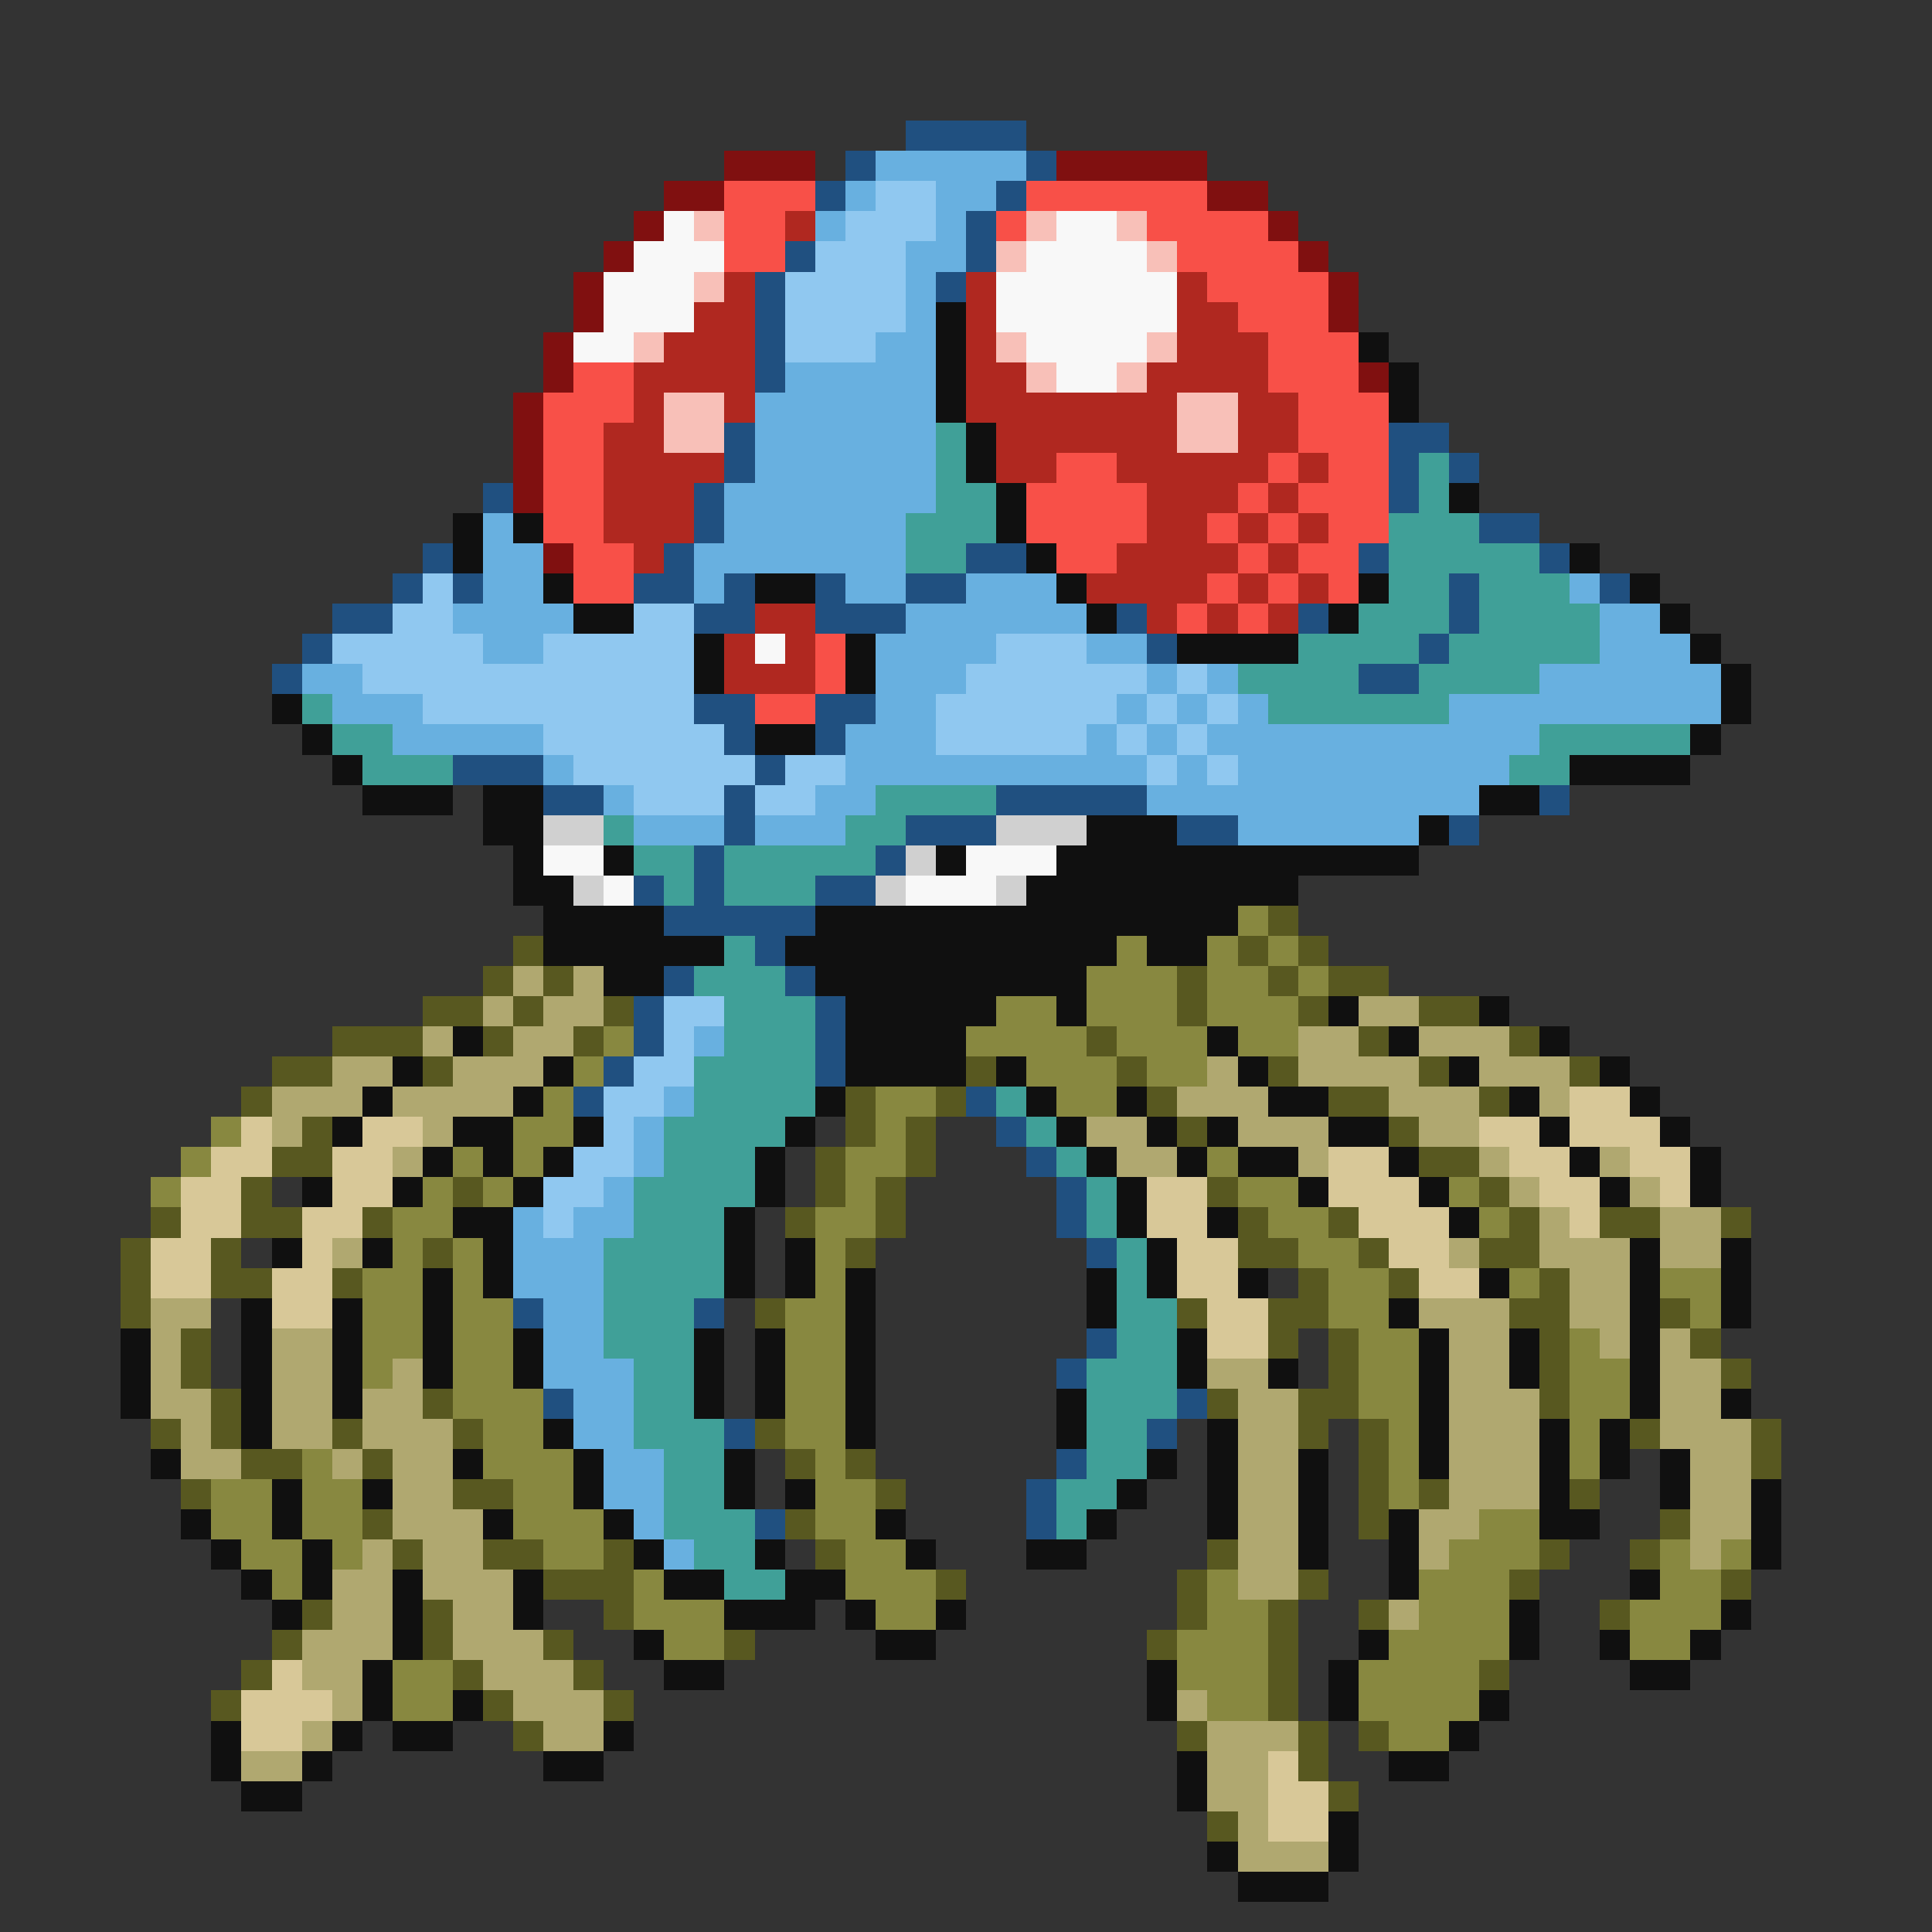<svg xmlns="http://www.w3.org/2000/svg" viewBox="0 -0.5 64 64" shape-rendering="crispEdges">
<rect x="0" y="-0.5" width="64" height="64" fill="#333333" stroke="none"/>
<path stroke="#205080" d="M30 4h4M28 5h1M34 5h1M27 6h1M33 6h1M32 7h1M26 8h1M32 8h1M25 9h1M31 9h1M25 10h1M25 11h1M25 12h1M24 14h1M46 14h2M24 15h1M46 15h1M48 15h1M16 16h1M23 16h1M46 16h1M23 17h1M49 17h2M14 18h1M22 18h1M32 18h2M45 18h1M51 18h1M13 19h1M15 19h1M21 19h2M24 19h1M27 19h1M30 19h2M48 19h1M53 19h1M11 20h2M23 20h2M27 20h3M37 20h1M43 20h1M48 20h1M10 21h1M38 21h1M47 21h1M9 22h1M45 22h2M23 23h2M27 23h2M24 24h1M27 24h1M15 25h3M25 25h1M18 26h2M24 26h1M33 26h5M51 26h1M24 27h1M30 27h3M39 27h2M48 27h1M23 28h1M29 28h1M21 29h1M23 29h1M27 29h2M22 30h5M25 31h1M22 32h1M26 32h1M21 33h1M27 33h1M21 34h1M27 34h1M20 35h1M27 35h1M19 36h1M32 36h1M33 37h1M34 38h1M35 39h1M35 40h1M36 41h1M17 43h1M23 43h1M36 44h1M35 45h1M18 46h1M39 46h1M24 47h1M38 47h1M35 48h1M34 49h1M25 50h1M34 50h1" />
<path stroke="#801010" d="M24 5h3M35 5h5M22 6h2M40 6h2M21 7h1M42 7h1M20 8h1M43 8h1M19 9h1M44 9h1M19 10h1M44 10h1M18 11h1M18 12h1M45 12h1M17 13h1M17 14h1M17 15h1M17 16h1M18 18h1" />
<path stroke="#68b0e0" d="M29 5h5M28 6h1M31 6h2M27 7h1M31 7h1M30 8h2M30 9h1M30 10h1M29 11h2M26 12h5M25 13h6M25 14h6M25 15h6M24 16h7M16 17h1M24 17h6M16 18h2M23 18h7M16 19h2M23 19h1M28 19h2M32 19h3M52 19h1M15 20h4M30 20h6M53 20h2M16 21h2M29 21h4M36 21h2M53 21h3M10 22h2M29 22h3M38 22h1M40 22h1M51 22h6M11 23h3M29 23h2M37 23h1M39 23h1M41 23h1M48 23h9M13 24h5M28 24h3M36 24h1M38 24h1M40 24h11M18 25h1M28 25h10M39 25h1M41 25h9M20 26h1M27 26h2M38 26h11M21 27h3M25 27h3M41 27h6M23 34h1M22 36h1M21 37h1M21 38h1M20 39h1M17 40h1M19 40h2M17 41h3M17 42h3M18 43h2M18 44h2M18 45h3M19 46h2M19 47h2M20 48h2M20 49h2M21 50h1M22 51h1" />
<path stroke="#f85048" d="M24 6h3M34 6h6M24 7h2M33 7h1M38 7h4M24 8h2M39 8h4M40 9h4M41 10h3M42 11h3M19 12h2M42 12h3M18 13h3M43 13h3M18 14h2M43 14h3M18 15h2M35 15h2M42 15h1M44 15h2M18 16h2M34 16h4M41 16h1M43 16h3M18 17h2M34 17h4M40 17h1M42 17h1M44 17h2M19 18h2M35 18h2M41 18h1M43 18h2M19 19h2M40 19h1M42 19h1M44 19h1M39 20h1M41 20h1M27 21h1M27 22h1M25 23h2" />
<path stroke="#90c8f0" d="M29 6h2M28 7h3M27 8h3M26 9h4M26 10h4M26 11h3M14 19h1M13 20h2M21 20h2M11 21h5M18 21h5M33 21h3M12 22h11M32 22h6M39 22h1M14 23h9M31 23h6M38 23h1M40 23h1M18 24h6M31 24h5M37 24h1M39 24h1M19 25h6M26 25h2M38 25h1M40 25h1M21 26h3M25 26h2M22 33h2M22 34h1M21 35h2M20 36h2M20 37h1M19 38h2M18 39h2M18 40h1" />
<path stroke="#f8f8f8" d="M22 7h1M35 7h2M21 8h3M34 8h4M20 9h3M33 9h6M20 10h3M33 10h6M19 11h2M34 11h4M35 12h2M25 21h1M18 28h2M32 28h3M20 29h1M30 29h3" />
<path stroke="#f8c0b8" d="M23 7h1M34 7h1M37 7h1M33 8h1M38 8h1M23 9h1M21 11h1M33 11h1M38 11h1M34 12h1M37 12h1M22 13h2M39 13h2M22 14h2M39 14h2" />
<path stroke="#b02820" d="M26 7h1M24 9h1M32 9h1M39 9h1M23 10h2M32 10h1M39 10h2M22 11h3M32 11h1M39 11h3M21 12h4M32 12h2M38 12h4M21 13h1M24 13h1M32 13h7M41 13h2M20 14h2M33 14h6M41 14h2M20 15h4M33 15h2M37 15h5M43 15h1M20 16h3M38 16h3M42 16h1M20 17h3M38 17h2M41 17h1M43 17h1M21 18h1M37 18h4M42 18h1M36 19h4M41 19h1M43 19h1M25 20h2M38 20h1M40 20h1M42 20h1M24 21h1M26 21h1M24 22h3" />
<path stroke="#101010" d="M31 10h1M31 11h1M45 11h1M31 12h1M46 12h1M31 13h1M46 13h1M32 14h1M32 15h1M33 16h1M48 16h1M15 17h1M17 17h1M33 17h1M15 18h1M34 18h1M52 18h1M18 19h1M25 19h2M35 19h1M45 19h1M54 19h1M19 20h2M36 20h1M44 20h1M55 20h1M23 21h1M28 21h1M39 21h4M56 21h1M23 22h1M28 22h1M57 22h1M9 23h1M57 23h1M10 24h1M25 24h2M56 24h1M11 25h1M52 25h4M12 26h3M16 26h2M49 26h2M16 27h2M36 27h3M47 27h1M17 28h1M20 28h1M31 28h1M35 28h12M17 29h2M34 29h9M18 30h4M27 30h14M18 31h6M26 31h11M38 31h2M20 32h2M27 32h9M28 33h5M35 33h1M44 33h1M49 33h1M15 34h1M28 34h4M40 34h1M46 34h1M51 34h1M13 35h1M18 35h1M28 35h4M33 35h1M41 35h1M48 35h1M53 35h1M12 36h1M17 36h1M27 36h1M34 36h1M37 36h1M42 36h2M50 36h1M54 36h1M11 37h1M15 37h2M19 37h1M26 37h1M35 37h1M38 37h1M40 37h1M44 37h2M51 37h1M55 37h1M14 38h1M16 38h1M18 38h1M25 38h1M36 38h1M39 38h1M41 38h2M46 38h1M52 38h1M56 38h1M10 39h1M13 39h1M17 39h1M25 39h1M37 39h1M43 39h1M47 39h1M53 39h1M56 39h1M15 40h2M24 40h1M37 40h1M40 40h1M48 40h1M9 41h1M12 41h1M16 41h1M24 41h1M26 41h1M38 41h1M54 41h1M57 41h1M14 42h1M16 42h1M24 42h1M26 42h1M28 42h1M36 42h1M38 42h1M41 42h1M49 42h1M54 42h1M57 42h1M8 43h1M11 43h1M14 43h1M28 43h1M36 43h1M46 43h1M54 43h1M57 43h1M4 44h1M8 44h1M11 44h1M14 44h1M17 44h1M23 44h1M25 44h1M28 44h1M39 44h1M47 44h1M50 44h1M54 44h1M4 45h1M8 45h1M11 45h1M14 45h1M17 45h1M23 45h1M25 45h1M28 45h1M39 45h1M42 45h1M47 45h1M50 45h1M54 45h1M4 46h1M8 46h1M11 46h1M23 46h1M25 46h1M28 46h1M35 46h1M47 46h1M54 46h1M57 46h1M8 47h1M18 47h1M28 47h1M35 47h1M40 47h1M47 47h1M51 47h1M53 47h1M5 48h1M15 48h1M19 48h1M24 48h1M38 48h1M40 48h1M43 48h1M47 48h1M51 48h1M53 48h1M55 48h1M9 49h1M12 49h1M19 49h1M24 49h1M26 49h1M37 49h1M40 49h1M43 49h1M51 49h1M55 49h1M58 49h1M6 50h1M9 50h1M16 50h1M20 50h1M29 50h1M36 50h1M40 50h1M43 50h1M46 50h1M51 50h2M58 50h1M7 51h1M10 51h1M21 51h1M25 51h1M30 51h1M34 51h2M43 51h1M46 51h1M58 51h1M8 52h1M10 52h1M13 52h1M17 52h1M22 52h2M26 52h2M46 52h1M54 52h1M9 53h1M13 53h1M17 53h1M24 53h3M28 53h1M31 53h1M50 53h1M57 53h1M13 54h1M21 54h1M29 54h2M45 54h1M50 54h1M53 54h1M56 54h1M12 55h1M22 55h2M38 55h1M44 55h1M54 55h2M12 56h1M15 56h1M38 56h1M44 56h1M49 56h1M7 57h1M11 57h1M13 57h2M20 57h1M48 57h1M7 58h1M10 58h1M18 58h2M39 58h1M46 58h2M8 59h2M39 59h1M44 60h1M40 61h1M44 61h1M41 62h3" />
<path stroke="#40a098" d="M31 14h1M31 15h1M47 15h1M31 16h2M47 16h1M30 17h3M46 17h3M30 18h2M46 18h5M46 19h2M49 19h3M45 20h3M49 20h4M43 21h4M48 21h5M41 22h4M47 22h4M10 23h1M42 23h6M11 24h2M51 24h5M12 25h3M50 25h2M29 26h4M20 27h1M28 27h2M21 28h2M24 28h5M22 29h1M24 29h3M24 31h1M23 32h3M24 33h3M24 34h3M23 35h4M23 36h4M33 36h1M22 37h4M34 37h1M22 38h3M35 38h1M21 39h4M36 39h1M21 40h3M36 40h1M20 41h4M37 41h1M20 42h4M37 42h1M20 43h3M37 43h2M20 44h3M37 44h2M21 45h2M36 45h3M21 46h2M36 46h3M21 47h3M36 47h2M22 48h2M36 48h2M22 49h2M35 49h2M22 50h3M35 50h1M23 51h2M24 52h2" />
<path stroke="#d0d0d0" d="M18 27h2M33 27h3M30 28h1M19 29h1M29 29h1M33 29h1" />
<path stroke="#888840" d="M41 30h1M37 31h1M40 31h1M42 31h1M36 32h3M40 32h2M43 32h1M33 33h2M36 33h3M40 33h3M20 34h1M32 34h4M37 34h3M41 34h2M19 35h1M34 35h3M38 35h2M18 36h1M29 36h2M35 36h2M7 37h1M17 37h2M29 37h1M6 38h1M15 38h1M17 38h1M28 38h2M40 38h1M5 39h1M14 39h1M16 39h1M28 39h1M41 39h2M48 39h1M13 40h2M27 40h2M42 40h2M49 40h1M13 41h1M15 41h1M27 41h1M43 41h2M12 42h2M15 42h1M27 42h1M44 42h2M50 42h1M55 42h2M12 43h2M15 43h2M26 43h2M44 43h2M56 43h1M12 44h2M15 44h2M26 44h2M45 44h2M52 44h1M12 45h1M15 45h2M26 45h2M45 45h2M52 45h2M15 46h3M26 46h2M45 46h2M52 46h2M16 47h2M26 47h2M46 47h1M52 47h1M10 48h1M16 48h3M27 48h1M46 48h1M52 48h1M7 49h2M10 49h2M17 49h2M27 49h2M46 49h1M7 50h2M10 50h2M17 50h3M27 50h2M49 50h2M8 51h2M11 51h1M18 51h2M28 51h2M48 51h3M55 51h1M57 51h1M9 52h1M21 52h1M28 52h3M40 52h1M47 52h3M55 52h2M21 53h3M29 53h2M40 53h2M47 53h3M54 53h3M22 54h2M39 54h3M46 54h4M54 54h2M13 55h2M39 55h3M45 55h4M13 56h2M40 56h2M45 56h4M46 57h2" />
<path stroke="#585820" d="M42 30h1M17 31h1M41 31h1M43 31h1M16 32h1M18 32h1M39 32h1M42 32h1M44 32h2M14 33h2M17 33h1M20 33h1M39 33h1M43 33h1M47 33h2M11 34h3M16 34h1M19 34h1M36 34h1M45 34h1M50 34h1M9 35h2M14 35h1M32 35h1M37 35h1M42 35h1M47 35h1M52 35h1M8 36h1M28 36h1M31 36h1M38 36h1M44 36h2M49 36h1M10 37h1M28 37h1M30 37h1M39 37h1M46 37h1M9 38h2M27 38h1M30 38h1M47 38h2M8 39h1M15 39h1M27 39h1M29 39h1M40 39h1M49 39h1M5 40h1M8 40h2M12 40h1M26 40h1M29 40h1M41 40h1M44 40h1M50 40h1M53 40h2M57 40h1M4 41h1M7 41h1M14 41h1M28 41h1M41 41h2M45 41h1M49 41h2M4 42h1M7 42h2M11 42h1M43 42h1M46 42h1M51 42h1M4 43h1M25 43h1M39 43h1M42 43h2M50 43h2M55 43h1M6 44h1M42 44h1M44 44h1M51 44h1M56 44h1M6 45h1M44 45h1M51 45h1M57 45h1M7 46h1M14 46h1M40 46h1M43 46h2M51 46h1M5 47h1M7 47h1M11 47h1M15 47h1M25 47h1M43 47h1M45 47h1M54 47h1M58 47h1M8 48h2M12 48h1M26 48h1M28 48h1M45 48h1M58 48h1M6 49h1M15 49h2M29 49h1M45 49h1M47 49h1M52 49h1M12 50h1M26 50h1M45 50h1M55 50h1M13 51h1M16 51h2M20 51h1M27 51h1M40 51h1M51 51h1M54 51h1M18 52h3M31 52h1M39 52h1M43 52h1M50 52h1M57 52h1M10 53h1M14 53h1M20 53h1M39 53h1M42 53h1M45 53h1M53 53h1M9 54h1M14 54h1M18 54h1M24 54h1M38 54h1M42 54h1M8 55h1M15 55h1M19 55h1M42 55h1M49 55h1M7 56h1M16 56h1M20 56h1M42 56h1M17 57h1M39 57h1M43 57h1M45 57h1M43 58h1M44 59h1M40 60h1" />
<path stroke="#b0a870" d="M17 32h1M19 32h1M16 33h1M18 33h2M45 33h2M14 34h1M17 34h2M43 34h2M47 34h3M11 35h2M15 35h3M40 35h1M43 35h4M49 35h3M9 36h3M13 36h4M39 36h3M46 36h3M51 36h1M9 37h1M14 37h1M36 37h2M41 37h3M47 37h2M13 38h1M37 38h2M43 38h1M49 38h1M53 38h1M50 39h1M54 39h1M51 40h1M55 40h2M11 41h1M48 41h1M51 41h3M55 41h2M52 42h2M5 43h2M47 43h3M52 43h2M5 44h1M9 44h2M48 44h2M53 44h1M55 44h1M5 45h1M9 45h2M13 45h1M40 45h2M48 45h2M55 45h2M5 46h2M9 46h2M12 46h2M41 46h2M48 46h3M55 46h2M6 47h1M9 47h2M12 47h3M41 47h2M48 47h3M55 47h3M6 48h2M11 48h1M13 48h2M41 48h2M48 48h3M56 48h2M13 49h2M41 49h2M48 49h3M56 49h2M13 50h3M41 50h2M47 50h2M56 50h2M12 51h1M14 51h2M41 51h2M47 51h1M56 51h1M11 52h2M14 52h3M41 52h2M11 53h2M15 53h2M46 53h1M10 54h3M15 54h3M10 55h2M16 55h3M11 56h1M17 56h3M39 56h1M10 57h1M18 57h2M40 57h3M8 58h2M40 58h2M40 59h2M41 60h1M41 61h3" />
<path stroke="#d8c898" d="M52 36h2M8 37h1M12 37h2M49 37h2M52 37h3M7 38h2M11 38h2M44 38h2M50 38h2M54 38h2M6 39h2M11 39h2M38 39h2M44 39h3M51 39h2M55 39h1M6 40h2M10 40h2M38 40h2M45 40h3M52 40h1M5 41h2M10 41h1M39 41h2M46 41h2M5 42h2M9 42h2M39 42h2M47 42h2M9 43h2M40 43h2M40 44h2M9 55h1M8 56h3M8 57h2M42 58h1M42 59h2M42 60h2" />
</svg>